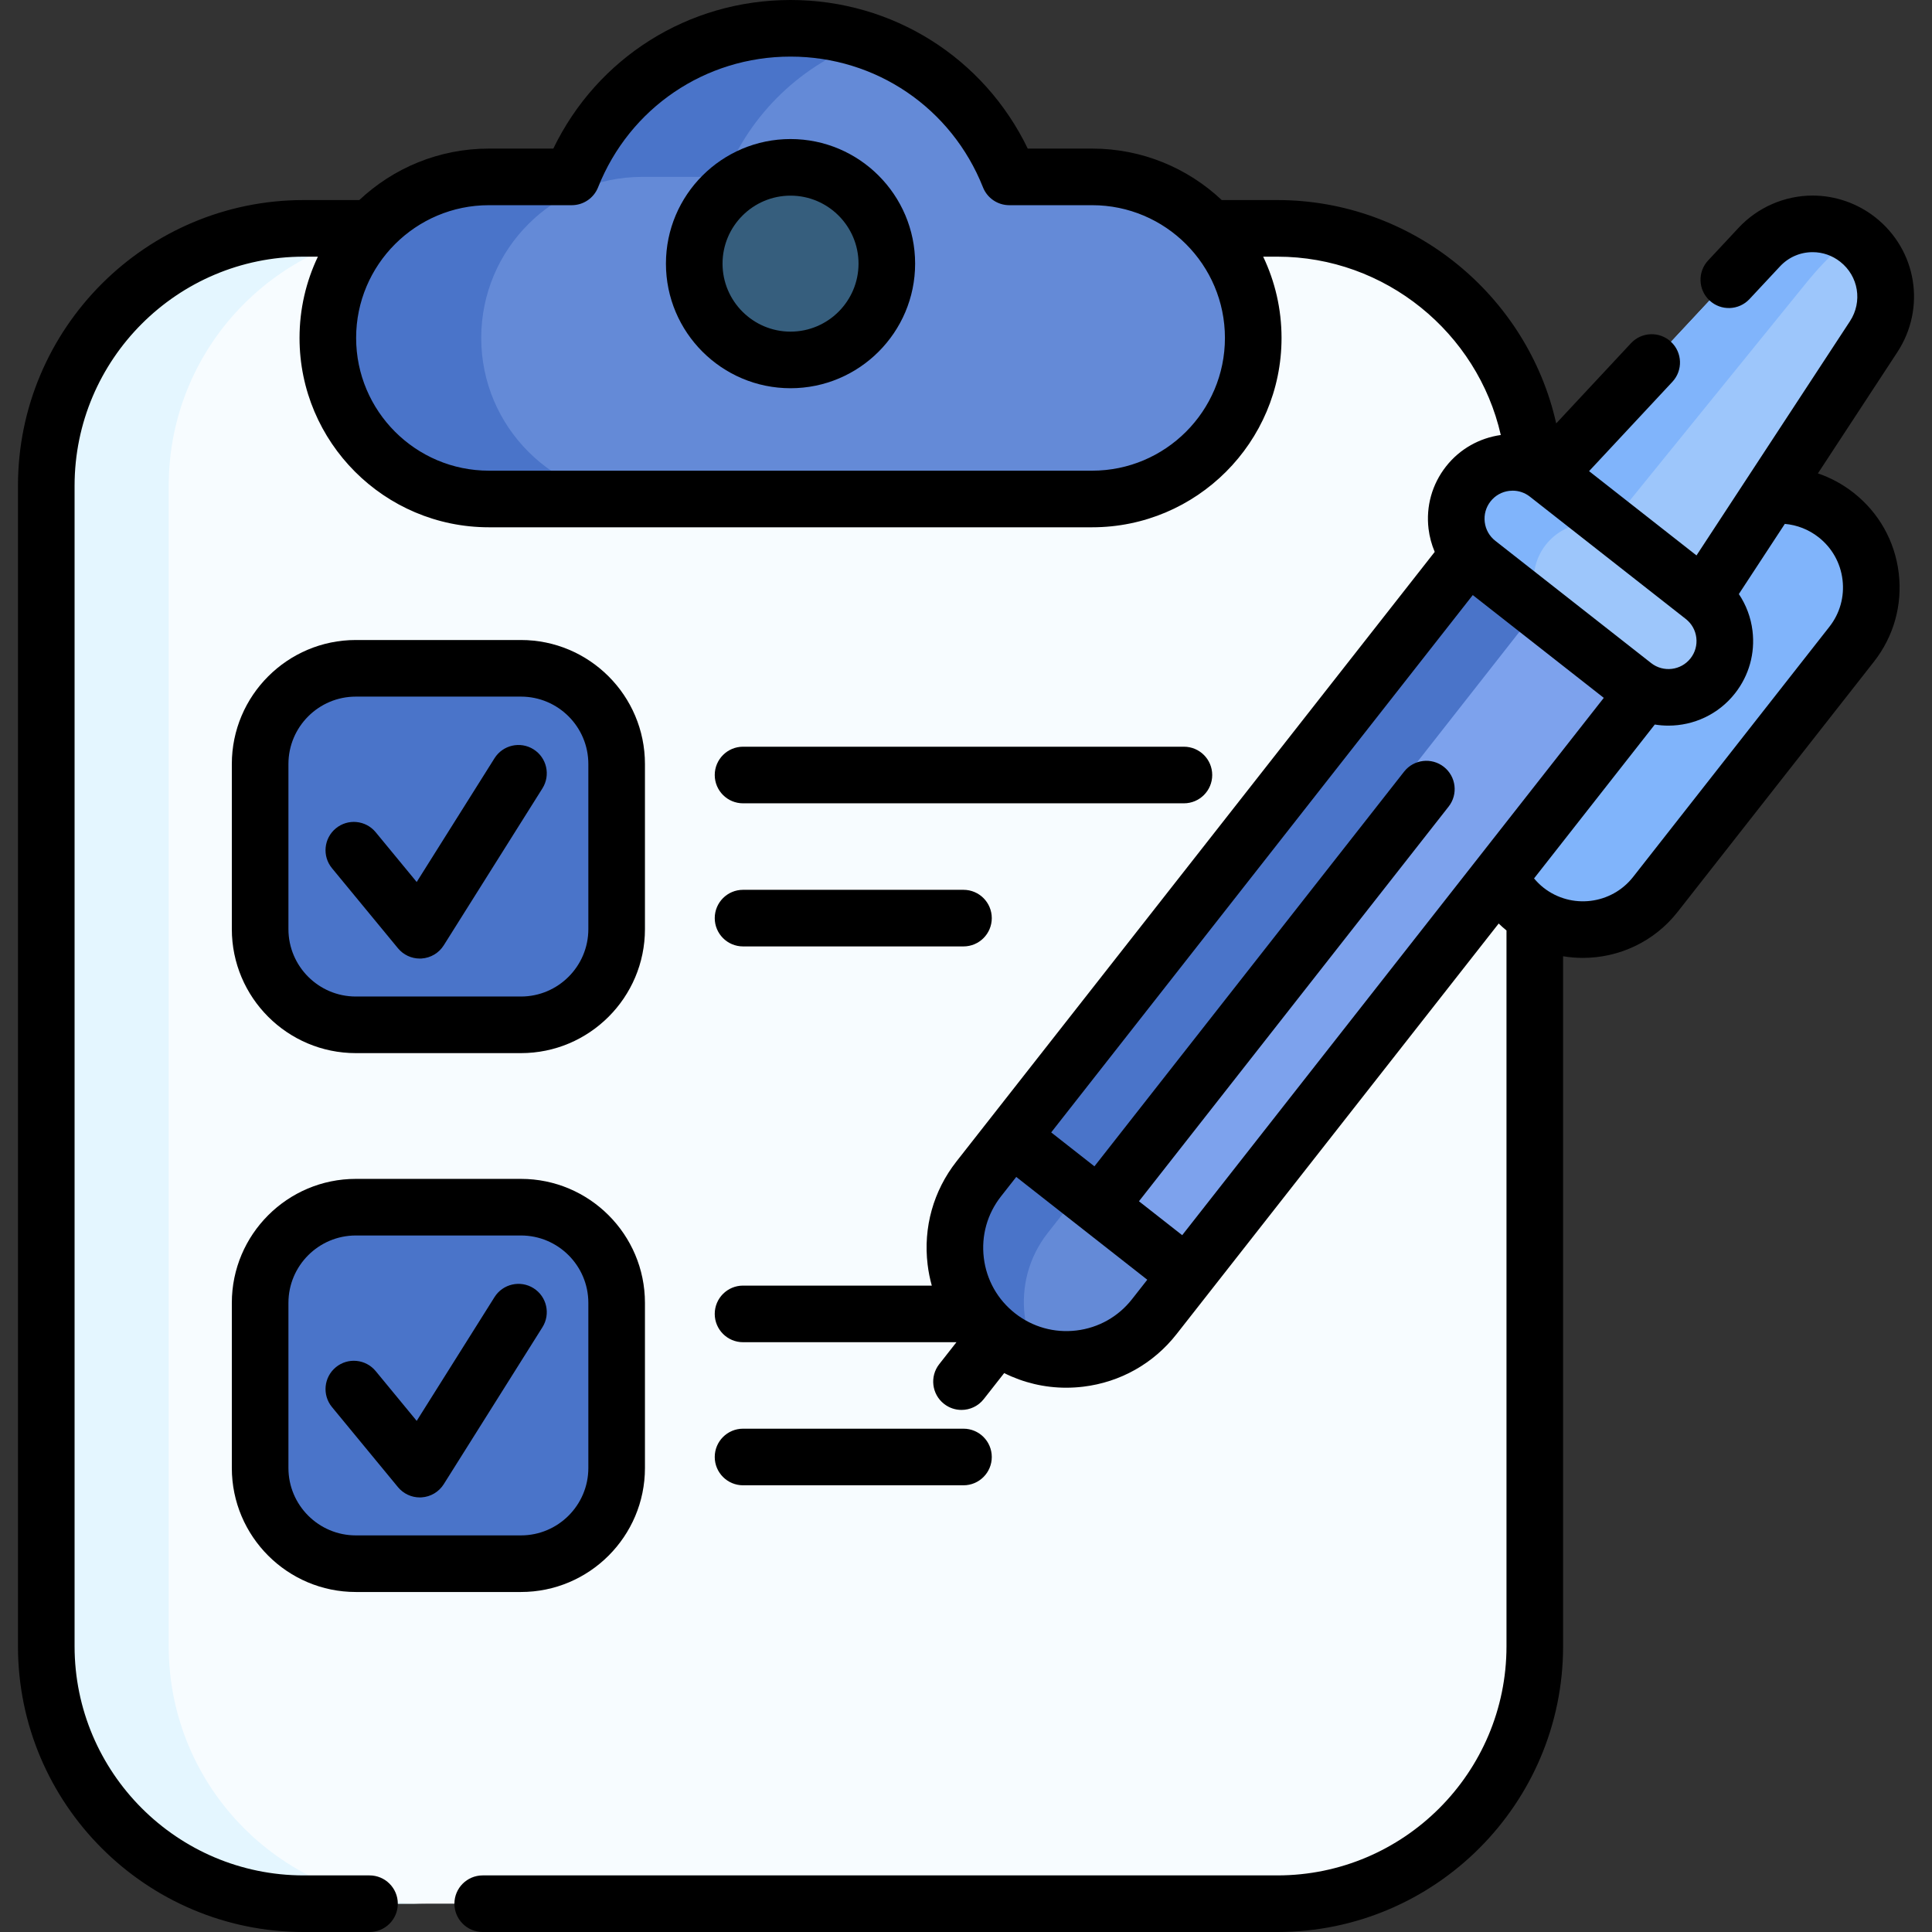 <?xml version="1.0"?>
<svg xmlns="http://www.w3.org/2000/svg" xmlns:xlink="http://www.w3.org/1999/xlink" xmlns:svgjs="http://svgjs.com/svgjs" version="1.1" width="512" height="512" x="0" y="0" viewBox="0 0 511.997 511.997" style="enable-background:new 0 0 512 512" xml:space="preserve" class=""><rect x="0" y="0" width="511.997" height="511.997" fill="#333333" stroke="none"/><g><g xmlns="http://www.w3.org/2000/svg"><g><g><path d="m338.517 504.493h-258.039c-37.676 0-68.218-30.542-68.218-68.218v-307.544c0-37.676 30.542-68.218 68.218-68.218h258.038c37.676 0 68.218 30.542 68.218 68.218v307.544c0 37.676-30.542 68.218-68.217 68.218z" fill="#f7fcff" data-original="#f4fbff" style="" class=""/><path d="m112.923 504.497h-32.436c-37.688 0-68.226-30.538-68.226-68.226v-307.54c0-37.675 30.538-68.213 68.226-68.213h32.436c-37.675 0-68.213 30.538-68.213 68.213v307.539c0 37.689 30.538 68.227 68.213 68.227z" fill="#e4f6ff" data-original="#e4f6ff" style="" class=""/><path d="m267.471 46.878c-9.154-23.063-31.651-39.378-57.973-39.378s-48.819 16.315-57.973 39.378h-21.968c-23.57 0-42.678 19.108-42.678 42.678 0 23.57 19.108 42.678 42.678 42.678h159.883c23.57 0 42.678-19.108 42.678-42.678 0-23.57-19.108-42.678-42.678-42.678z" fill="#648ad7" data-original="#ffe07d" style="" class=""/><path d="m229.831 10.903c-17.2 5.915-30.967 19.15-37.649 35.972h-21.971c-23.57 0-42.681 19.111-42.681 42.681 0 11.778 4.784 22.452 12.507 30.174 7.722 7.735 18.383 12.506 30.174 12.506h-40.653c-11.779 0-22.452-4.771-30.174-12.506-7.735-7.722-12.507-18.396-12.507-30.174 0-23.57 19.111-42.681 42.681-42.681h21.958c9.165-23.063 31.656-39.378 57.982-39.378 7.125 0 13.963 1.196 20.333 3.406z" fill="#4a74c9" data-original="#ffd064" style="" class=""/><circle cx="209.497" cy="69.867" fill="#365e7d" r="25.518" data-original="#365e7d" style="" class=""/></g><g><path d="m138.057 271.587h-43.759c-14.006 0-25.36-11.354-25.36-25.36v-43.759c0-14.006 11.354-25.36 25.36-25.36h43.759c14.006 0 25.36 11.354 25.36 25.36v43.759c.001 14.006-11.354 25.36-25.36 25.36z" fill="#4a74c9" data-original="#b3e59f" style="" class=""/></g><g><path d="m138.057 414.393h-43.759c-14.006 0-25.36-11.354-25.36-25.36v-43.759c0-14.006 11.354-25.36 25.36-25.36h43.759c14.006 0 25.36 11.354 25.36 25.36v43.759c.001 14.006-11.354 25.36-25.36 25.36z" fill="#4a74c9" data-original="#b3e59f" style="" class=""/></g><g><path d="m404.439 241.157c10.599 8.316 25.933 6.465 34.248-4.134l52.016-66.297c8.316-10.599 6.465-25.933-4.134-34.248-10.599-8.316-25.932-6.465-34.248 4.134l-52.016 66.297c-8.315 10.599-6.465 25.932 4.134 34.248z" fill="#80b4fb" data-original="#80b4fb" style="" class=""/><path d="m314.569 337.87-8.681 11.064c-10.08 12.847-28.666 15.091-41.513 5.011-12.847-10.08-15.091-28.666-5.011-41.513l8.681-11.064 46.373-4.02z" fill="#648ad7" data-original="#ffe07d" style="" class=""/><path d="m271.539 348.571c.448 3.714 1.608 7.35 3.427 10.684-3.747-1.004-7.355-2.761-10.599-5.307-6.418-5.036-10.197-12.21-11.103-19.716-.899-7.515 1.057-15.374 6.1-21.801l8.678-11.061 46.369-4.022.062 15.927-28.156 2.433-8.678 11.061c-5.043 6.428-6.999 14.287-6.1 21.802z" fill="#4a74c9" data-original="#ffd064" style="" class=""/><path d="m439.205 179.004-124.64 158.863-46.519-36.498 124.413-158.572" fill="#7da2ed" data-original="#e27f83" style="" class=""/><path d="m410.965 156.847-124.641 158.863-18.278-14.341 124.413-158.572" fill="#4a74c9" data-original="#c8646d" style="" class=""/><path d="m451.378 158.132 45.145-68.89c5.499-8.391 3.66-19.596-4.234-25.789-7.893-6.193-19.213-5.313-26.055 2.025l-56.169 60.24" fill="#9dc6fb" data-original="#9dc6fb" style="" class=""/><path d="m492.293 63.449c-.743-.583-2.612.394-5.075 2.489-2.462 2.094-5.534 5.307-8.682 9.194l-51.683 63.748-16.78-13.165 56.16-60.235c3.419-3.674 7.969-5.727 12.635-6.093 4.675-.36 9.473.961 13.425 4.062z" fill="#80b4fb" data-original="#80b4fb" style="" class=""/><path d="m451.378 158.132-41.313-32.413c-6.488-5.09-15.873-3.957-20.963 2.53-5.09 6.488-3.957 15.873 2.53 20.963l41.313 32.413c6.488 5.09 15.873 3.957 20.963-2.53 5.091-6.487 3.958-15.873-2.53-20.963z" fill="#9dc6fb" data-original="#9dc6fb" style="" class=""/><path d="m406.569 155.374c.458 3.792 2.367 7.409 5.611 9.954l-20.549-16.122c-3.244-2.545-5.153-6.162-5.611-9.954s.536-7.759 3.081-11.003c5.09-6.488 14.476-7.629 20.964-2.538l20.549 16.122c-6.488-5.09-15.873-3.95-20.964 2.538-2.545 3.244-3.538 7.211-3.081 11.003z" fill="#80b4fb" data-original="#80b4fb" style="" class=""/></g></g><g><path d="m209.498 36.848c-18.206 0-33.019 14.812-33.019 33.018s14.812 33.018 33.019 33.018 33.018-14.812 33.018-33.018-14.812-33.018-33.018-33.018zm0 51.037c-9.936 0-18.019-8.083-18.019-18.018s8.083-18.018 18.019-18.018c9.935 0 18.018 8.083 18.018 18.018s-8.084 18.018-18.018 18.018z" fill="#000000" data-original="#000000" style="" class=""/><path d="m94.298 279.087h43.759c18.119 0 32.86-14.741 32.86-32.86v-43.759c0-18.119-14.741-32.86-32.86-32.86h-43.759c-18.119 0-32.86 14.741-32.86 32.86v43.759c0 18.119 14.741 32.86 32.86 32.86zm-17.86-76.619c0-9.848 8.012-17.86 17.86-17.86h43.759c9.849 0 17.86 8.012 17.86 17.86v43.759c0 9.848-8.012 17.86-17.86 17.86h-43.759c-9.849 0-17.86-8.012-17.86-17.86z" fill="#000000" data-original="#000000" style="" class=""/><path d="m105.461 251.296c1.43 1.735 3.556 2.73 5.787 2.73.16 0 .32-.005.48-.015 2.404-.154 4.588-1.453 5.87-3.493l26.153-41.597c2.204-3.507 1.149-8.136-2.357-10.341-3.507-2.205-8.138-1.149-10.342 2.357l-20.623 32.801-10.872-13.194c-2.636-3.198-7.362-3.652-10.558-1.019-3.196 2.634-3.652 7.361-1.019 10.558z" fill="#000000" data-original="#000000" style="" class=""/><path d="m196.913 212.885h116.835c4.143 0 7.5-3.358 7.5-7.5s-3.357-7.5-7.5-7.5h-116.835c-4.143 0-7.5 3.358-7.5 7.5s3.357 7.5 7.5 7.5z" fill="#000000" data-original="#000000" style="" class=""/><path d="m196.913 250.809h58.418c4.143 0 7.5-3.358 7.5-7.5s-3.357-7.5-7.5-7.5h-58.418c-4.143 0-7.5 3.358-7.5 7.5s3.357 7.5 7.5 7.5z" fill="#000000" data-original="#000000" style="" class=""/><path d="m61.438 389.033c0 18.119 14.741 32.86 32.86 32.86h43.759c18.119 0 32.86-14.741 32.86-32.86v-43.759c0-18.119-14.741-32.86-32.86-32.86h-43.759c-18.119 0-32.86 14.741-32.86 32.86zm15-43.759c0-9.848 8.012-17.86 17.86-17.86h43.759c9.849 0 17.86 8.012 17.86 17.86v43.759c0 9.848-8.012 17.86-17.86 17.86h-43.759c-9.849 0-17.86-8.012-17.86-17.86z" fill="#000000" data-original="#000000" style="" class=""/><path d="m105.461 394.102c1.43 1.735 3.556 2.73 5.787 2.73.16 0 .32-.005.48-.015 2.404-.154 4.588-1.453 5.87-3.493l26.153-41.597c2.204-3.507 1.149-8.136-2.357-10.341s-8.138-1.149-10.342 2.357l-20.623 32.801-10.872-13.194c-2.636-3.197-7.362-3.652-10.558-1.019-3.196 2.634-3.652 7.361-1.019 10.558z" fill="#000000" data-original="#000000" style="" class=""/><path d="m255.331 393.615c4.143 0 7.5-3.358 7.5-7.5s-3.357-7.5-7.5-7.5h-58.418c-4.143 0-7.5 3.358-7.5 7.5s3.357 7.5 7.5 7.5z" fill="#000000" data-original="#000000" style="" class=""/><path d="m491.2 130.577c-2.879-2.259-6.066-3.978-9.436-5.123l21.033-32.099c7.691-11.747 5.166-27.137-5.874-35.799-4.709-3.695-10.59-5.729-16.561-5.729-7.402 0-14.551 3.11-19.613 8.533l-8.08 8.66c-2.826 3.029-2.662 7.774.367 10.6 3.028 2.827 7.775 2.661 10.6-.367l8.079-8.658c2.269-2.43 5.339-3.768 8.647-3.768 2.667 0 5.191.875 7.301 2.531 4.865 3.817 5.977 10.601 2.586 15.779l-40.663 62.057-28.467-22.335 22.079-23.676c2.824-3.029 2.659-7.775-.37-10.6s-7.775-2.659-10.601.37l-19.82 21.253c-7.603-33.947-38.167-59.188-73.887-59.188h-14.744c-8.983-8.447-21.062-13.639-34.337-13.639h-17.077c-11.636-24.086-35.782-39.379-62.864-39.379s-51.229 15.293-62.865 39.378h-17.076c-13.276 0-25.354 5.191-34.338 13.639h-14.737c-41.752 0-75.72 33.963-75.72 75.71v307.55c0 41.752 33.968 75.72 75.72 75.72h17.44c4.143 0 7.5-3.358 7.5-7.5s-3.357-7.5-7.5-7.5h-17.44c-33.481 0-60.72-27.239-60.72-60.72v-307.55c0-33.476 27.238-60.71 60.72-60.71h3.762c-3.117 6.531-4.867 13.834-4.867 21.539 0 27.668 22.51 50.178 50.179 50.178h159.883c27.668 0 50.178-22.51 50.178-50.178 0-7.705-1.75-15.009-4.867-21.539h3.77c28.579 0 53.036 20.144 59.202 47.264-5.541.78-10.803 3.598-14.522 8.338-3.698 4.714-5.34 10.586-4.622 16.534.258 2.132.818 4.177 1.635 6.101l-126.75 161.547c-6.112 7.79-8.824 17.493-7.638 27.323.229 1.901.603 3.761 1.106 5.572h-50.021c-4.143 0-7.5 3.358-7.5 7.5s3.357 7.5 7.5 7.5h56.557l-4.562 5.815c-2.557 3.259-1.988 7.973 1.271 10.53 1.373 1.077 3.005 1.6 4.625 1.6 2.224 0 4.426-.985 5.905-2.871l5.408-6.892c5.098 2.549 10.697 3.877 16.438 3.877 1.498 0 3.007-.09 4.517-.273 9.83-1.187 18.608-6.13 24.72-13.919l85.375-108.824c.657.642 1.35 1.254 2.069 1.845v189.693c0 33.481-27.234 60.72-60.71 60.72h-210.6c-4.143 0-7.5 3.358-7.5 7.5s3.357 7.5 7.5 7.5h210.6c41.747 0 75.71-33.968 75.71-75.72v-182.858c1.734.287 3.483.432 5.229.432 9.467 0 18.845-4.186 25.128-12.195l52.016-66.297c5.259-6.702 7.592-15.051 6.571-23.51-1.022-8.459-5.276-16.014-11.977-21.272zm-201.761-5.843h-159.883c-19.397 0-35.179-15.781-35.179-35.178s15.781-35.178 35.179-35.178h21.968c3.074 0 5.837-1.876 6.971-4.733 8.354-21.046 28.374-34.645 51.003-34.645 22.63 0 42.648 13.599 51.002 34.645 1.134 2.857 3.896 4.733 6.971 4.733h21.969c19.397 0 35.178 15.781 35.178 35.178s-15.781 35.178-35.179 35.178zm105.564 8.144c1.226-1.562 2.985-2.552 4.956-2.79.303-.037.604-.055.905-.055 1.654 0 3.25.549 4.571 1.586l41.312 32.414h.001c1.562 1.225 2.553 2.985 2.79 4.956.238 1.971-.306 3.916-1.53 5.477-2.529 3.224-7.211 3.788-10.434 1.26l-41.313-32.414c-1.562-1.225-2.553-2.985-2.79-4.956-.238-1.97.306-3.916 1.532-5.478zm-81.71 194.458-11.458-8.989 82.065-104.596c2.557-3.259 1.988-7.973-1.271-10.53-3.261-2.557-7.974-1.988-10.53 1.271l-82.065 104.597-11.458-8.99 111.723-142.399 34.718 27.239zm-28.023 25.255c-5.854.704-11.629-.909-16.266-4.547-4.638-3.638-7.581-8.865-8.287-14.717s.908-11.628 4.547-16.266l4.051-5.163 34.723 27.243-4.051 5.163c-3.639 4.638-8.865 7.581-14.717 8.287zm199.534-186.491-52.016 66.297c-5.752 7.33-16.394 8.613-23.723 2.863-.944-.741-1.778-1.574-2.528-2.471l31.996-40.781c1.195.194 2.4.291 3.603.291 6.658 0 13.253-2.944 17.672-8.576 3.698-4.714 5.34-10.586 4.622-16.534-.429-3.553-1.685-6.87-3.619-9.761l12.181-18.591c3.236.276 6.331 1.487 8.947 3.539 3.549 2.785 5.802 6.786 6.343 11.268s-.693 8.907-3.478 12.456z" fill="#000000" data-original="#000000" style="" class=""/></g></g></g></svg>
